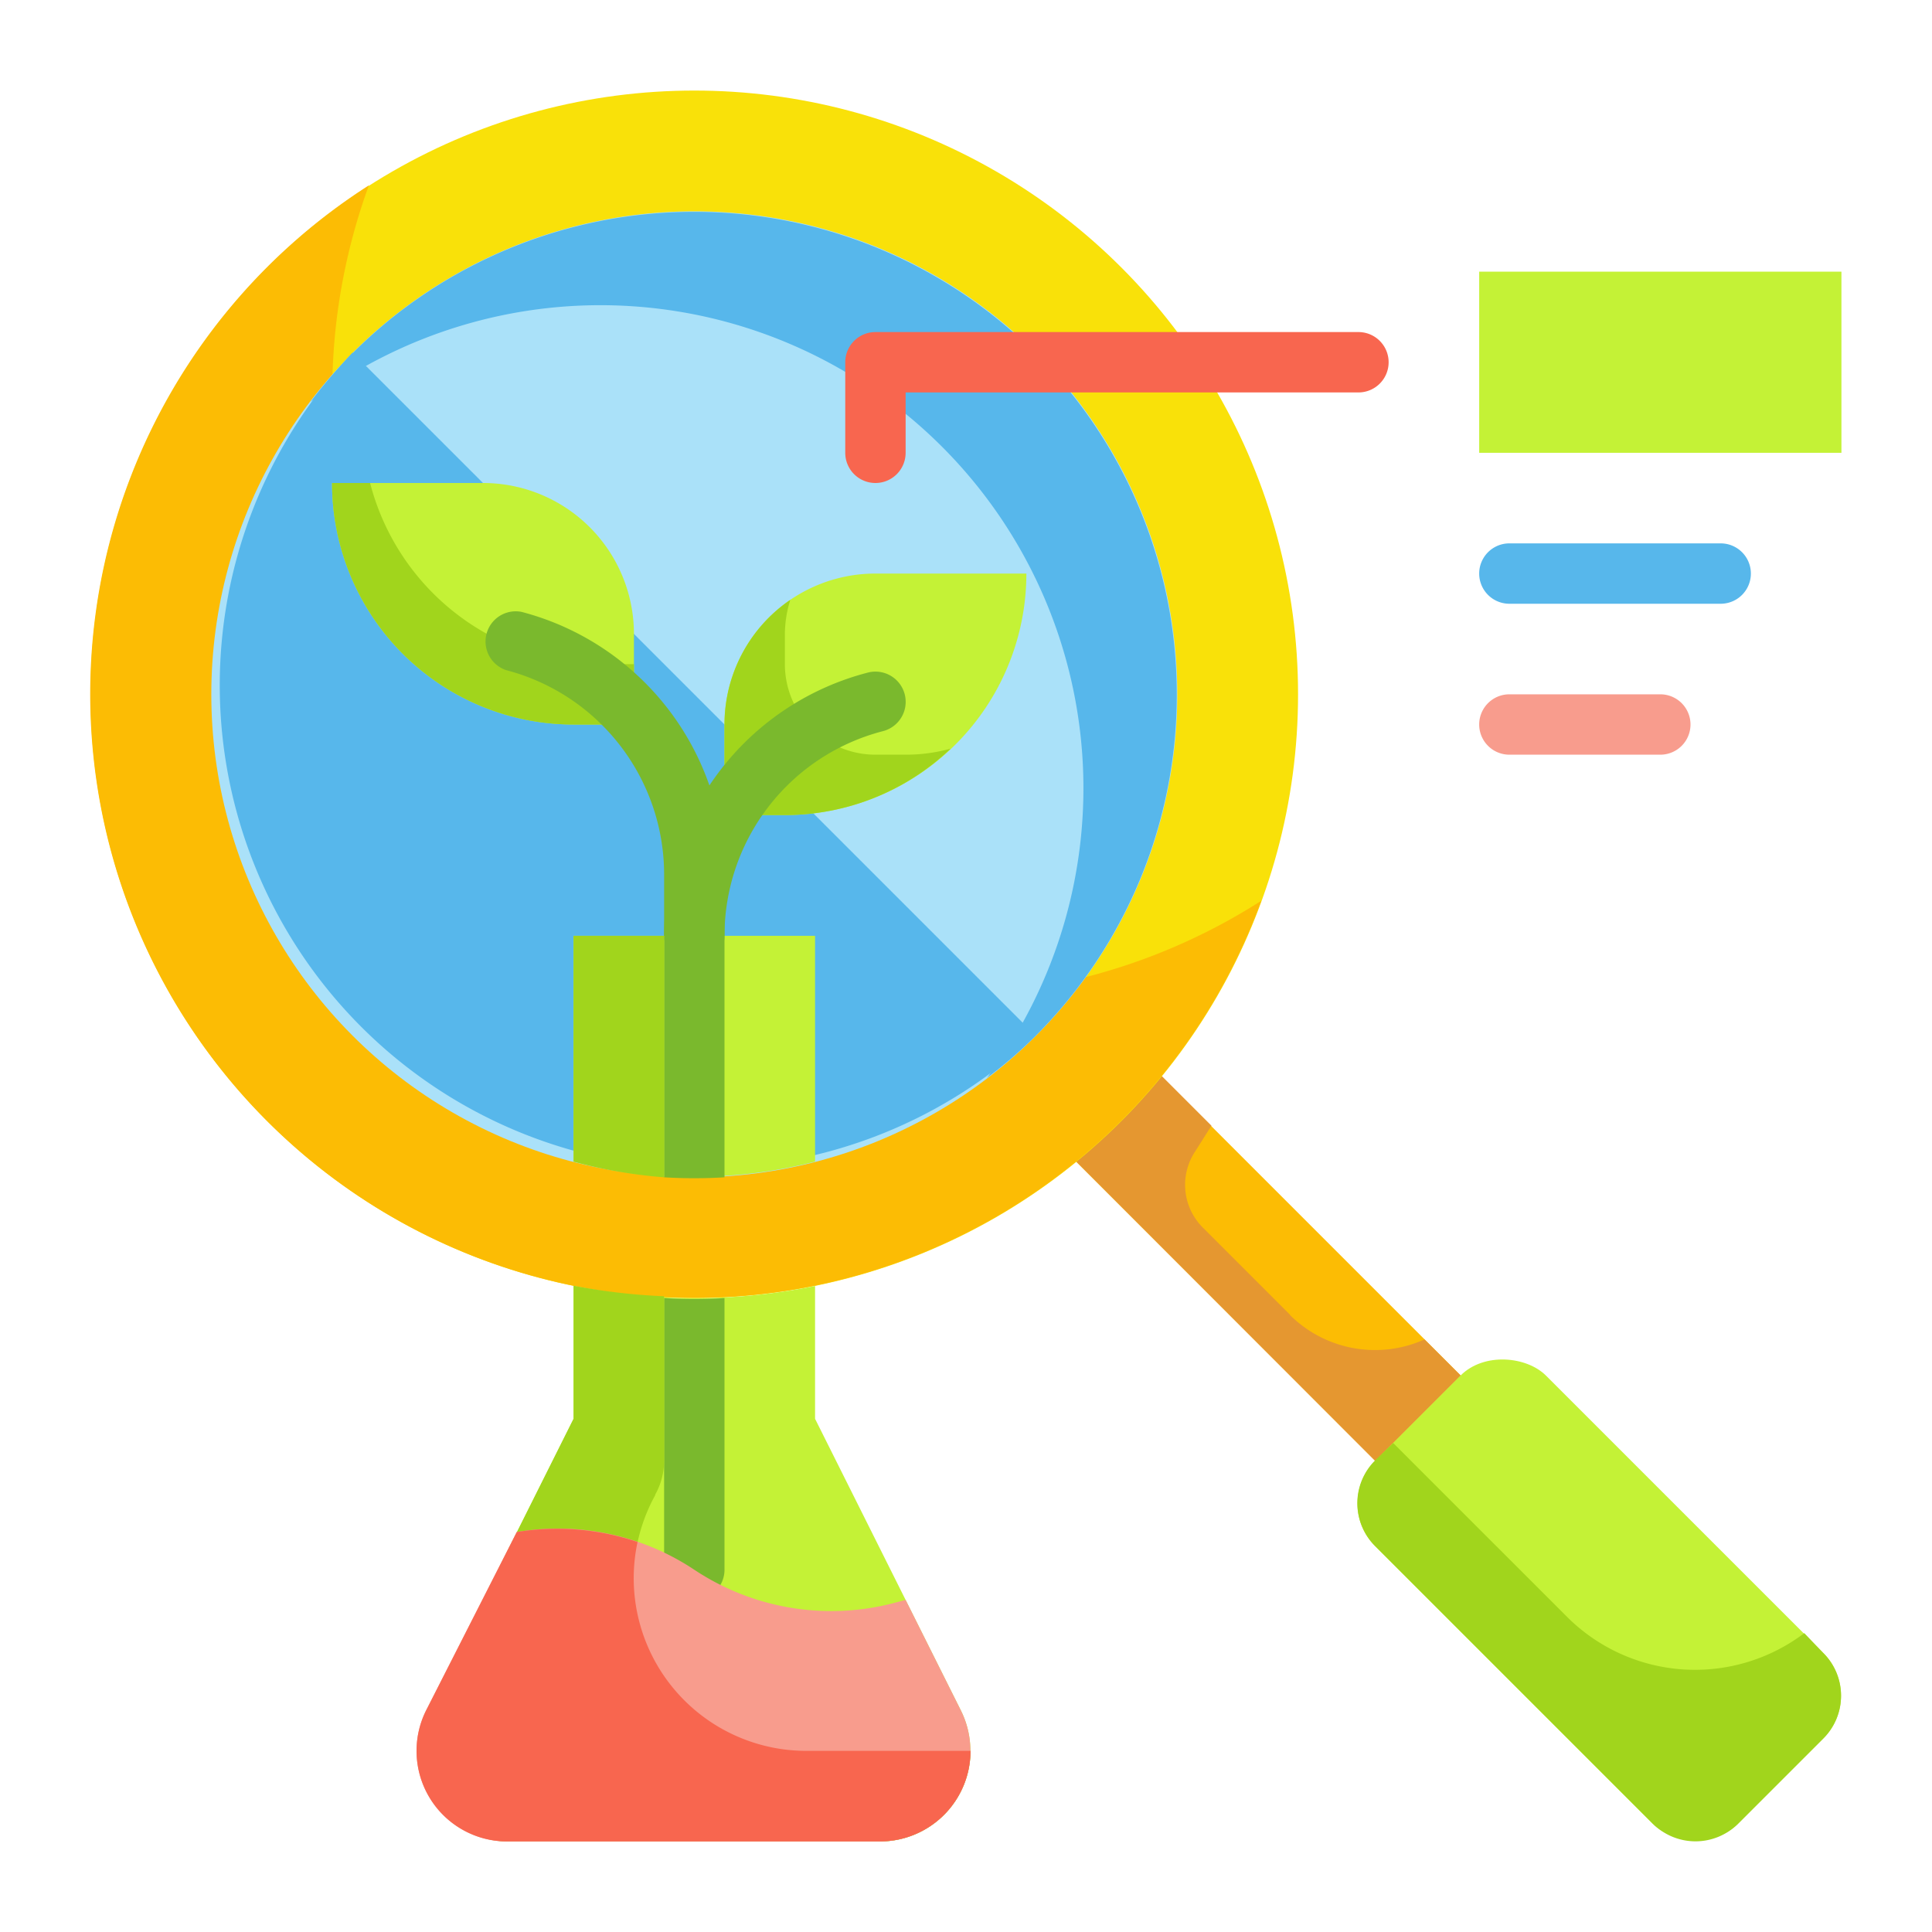 <svg xmlns="http://www.w3.org/2000/svg" height="512" viewBox="0 0 64 64" width="512" xmlns:v="https://vecta.io/nano"><path d="M31.42 34.254l2.828-2.828 14.14 14.14-2.828 2.828z" fill="#fcbc04"/><path d="M42.74 43.56l-2.9-2.9a2 2 0 0 1-.24-2.53l.53-.84-5.88-5.88-2.83 2.83L45.56 48.4l2.83-2.83-1.2-1.2a4 4 0 0 1-4.46-.81z" fill="#e59730"/><circle cx="23" cy="23" fill="#f9e109" r="20"/><path d="M16.86 27.14a20 20 0 0 1-4.64-21 20 20 0 1 0 29.56 23.7 20 20 0 0 1-24.92-2.7z" fill="#fcbc04"/><circle cx="23" cy="23" fill="#aae1f9" r="16"/><g fill="#57b7eb"><path d="M34.3 34.3a16 16 0 0 1-22.62-22.62z"/><path d="M34.3 11.7a16 16 0 0 0-22.62 0 15 15 0 0 0-1.39 1.61 16 16 0 0 1 22.4 22.4 15 15 0 0 0 1.61-1.39 16 16 0 0 0 0-22.62z"/></g><rect fill="#c4f236" height="17" rx="2" transform="matrix(.707 -.707 .707 .707 -21.95 52.99)" width="8" x="48.99" y="44.49"/><path d="M59.77 54.1a6 6 0 0 1-7.84-.52l-5.78-5.78-.6.58a2 2 0 0 0 0 2.83l9.2 9.2a2 2 0 0 0 2.83 0l2.82-2.82a2 2 0 0 0 0-2.83z" fill="#a1d51c"/><path d="M29 19h5a0 0 0 0 1 0 0 8 8 0 0 1-8 8h-2a0 0 0 0 1 0 0v-3a5 5 0 0 1 5-5zm-8 5h-2a8 8 0 0 1-8-8h5a5 5 0 0 1 5 5v3zM49 9h12v6H49z" fill="#c4f236"/><path d="M30 25h-1a3 3 0 0 1-3-3v-1a3.87 3.87 0 0 1 .18-1.13A5 5 0 0 0 24 24v3h2a7.94 7.94 0 0 0 5.49-2.2A5.58 5.58 0 0 1 30 25zm-10-3a8 8 0 0 1-7.74-6H11a8 8 0 0 0 8 8h2v-2z" fill="#a1d51c"/><path d="M27 38.48V31h-8v7.48a16.17 16.17 0 0 0 8 0zM27 47v-4.4a20 20 0 0 1-8 0V47l-4.83 9.66A3 3 0 0 0 16.85 61h12.3a3 3 0 0 0 2.68-4.34z" fill="#c4f236"/><g fill="#7ab92d"><path d="M23 32a1 1 0 0 1-1-1 9 9 0 0 1 6.75-8.72 1 1 0 1 1 .5 1.94A7 7 0 0 0 24 31a1 1 0 0 1-1 1z"/><path d="M17.28 20.27a1 1 0 0 0-.51 1.93A7 7 0 0 1 22 29v10a16.68 16.68 0 0 0 2 0V29a9 9 0 0 0-6.72-8.73zM22 43v9a1 1 0 0 0 2 0v-9a16.35 16.35 0 0 1-2 0z"/></g><path d="M21.7 49.52a2.31 2.31 0 0 0 .3-1.12v-5.46a20.13 20.13 0 0 1-3-.35V47l-4.83 9.66A3 3 0 0 0 16.85 61h12.3a3 3 0 0 0 3-3H26.7a5.71 5.71 0 0 1-4.99-8.48zM22 31h-3v7.48a16.14 16.14 0 0 0 3 .52v-8z" fill="#a1d51c"/><path d="M30 53l-.5.13A8.2 8.2 0 0 1 23 52a8.15 8.15 0 0 0-5.88-1.25l-3 5.9A3 3 0 0 0 16.85 61h12.3a3 3 0 0 0 2.68-4.34z" fill="#f89c8d"/><path d="M26.7 58a5.72 5.72 0 0 1-5.58-6.92 8.34 8.34 0 0 0-4-.33l-3 5.9A3 3 0 0 0 16.85 61h12.3a3 3 0 0 0 3-3zM29 16a1 1 0 0 1-1-1v-3a1 1 0 0 1 1-1h16a1 1 0 0 1 0 2H30v2a1 1 0 0 1-1 1z" fill="#f8664f"/><path d="m57 20h-7a1 1 0 0 1 0-2h7a1 1 0 0 1 0 2z" fill="#57b7eb"/><path d="m55 25h-5a1 1 0 0 1 0-2h5a1 1 0 0 1 0 2z" fill="#f89c8d"/></svg>